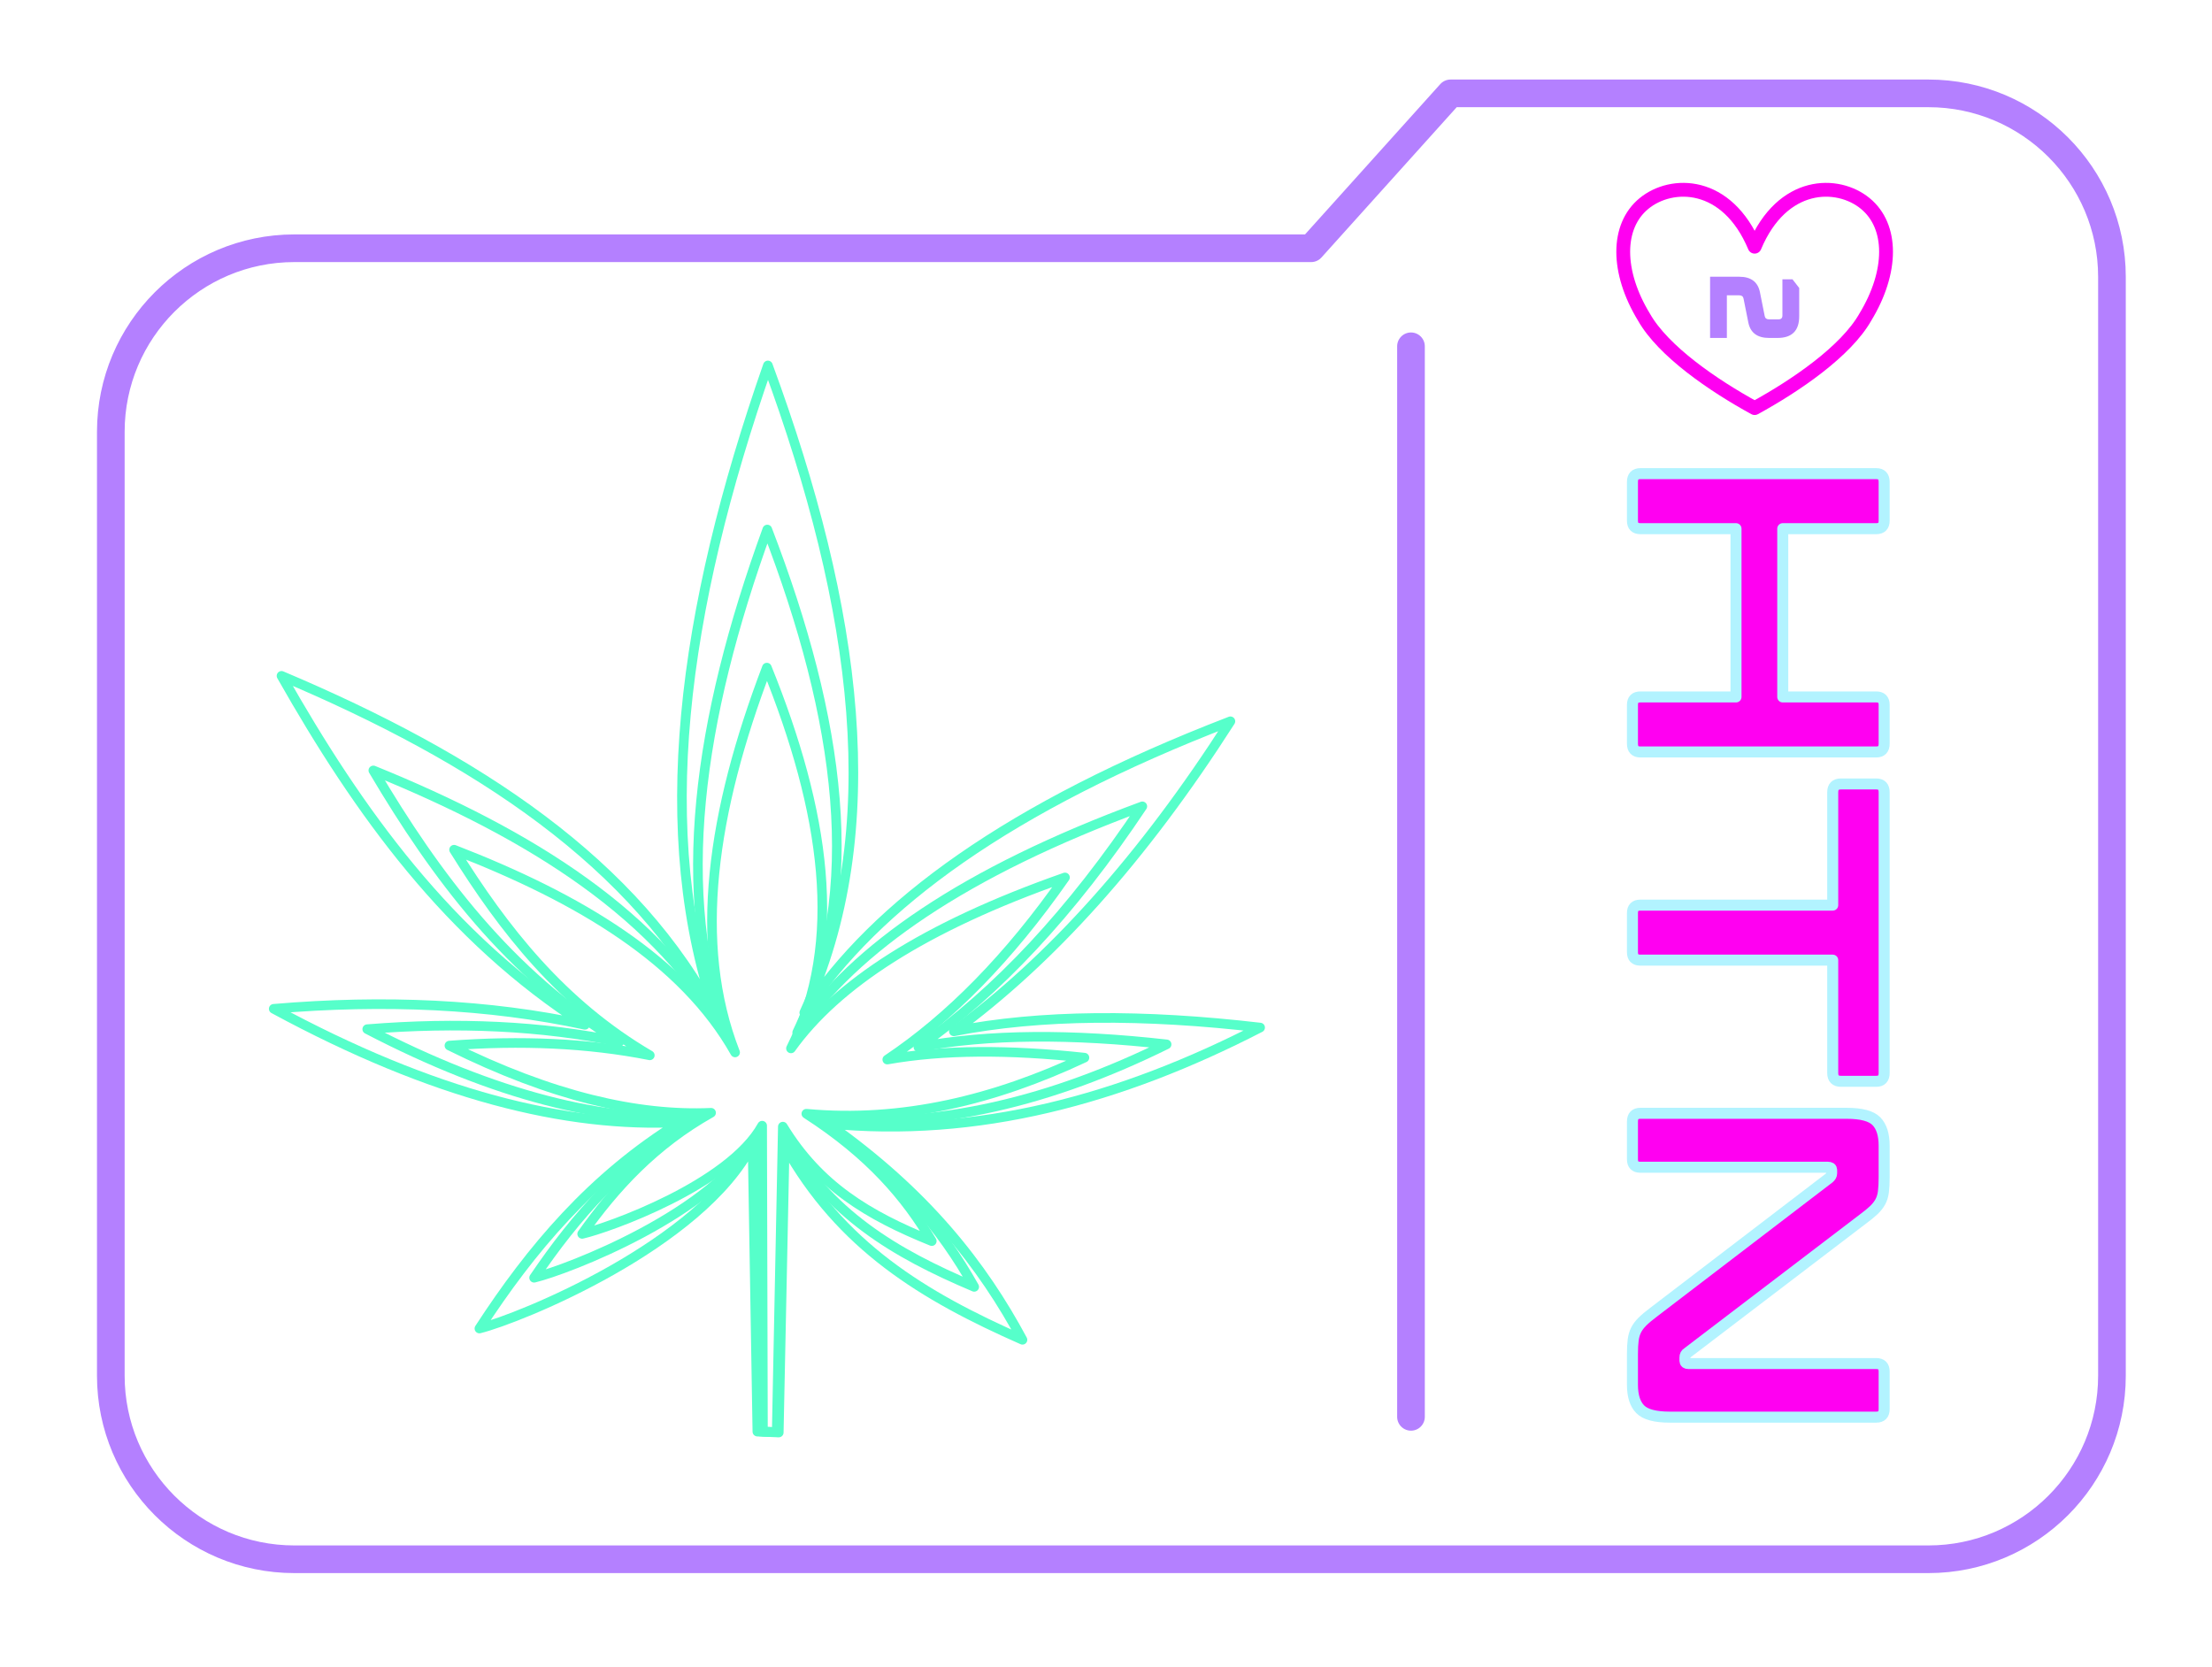 <?xml version="1.0" encoding="UTF-8" standalone="no"?><!DOCTYPE svg PUBLIC "-//W3C//DTD SVG 1.1//EN" "http://www.w3.org/Graphics/SVG/1.1/DTD/svg11.dtd">
<svg width="100%" height="100%" viewBox="0 0 16662 12558" version="1.1"
     xmlns="http://www.w3.org/2000/svg"
     xmlns:xlink="http://www.w3.org/1999/xlink" xml:space="preserve"
     xmlns:serif="http://www.serif.com/" style="fill-rule:evenodd;clip-rule:evenodd;stroke-linecap:round;stroke-linejoin:round;stroke-miterlimit:1.5;">
    <rect id="Artboard1" x="0" y="-0" width="16661.2" height="12557.9" style="fill:none;"/>
    <g id="icon">
        <path id="_3" serif:id="3" d="M5858.01,10787.9l45.403,-2232.32c341.372,587.844 827.907,880.64 1434.87,1137.55c-242.979,-433.796 -586.922,-859.869 -1188.32,-1266.16c910.587,86.506 1785.21,-139.883 2637.5,-560.41c-711.509,-79.996 -1340.21,-78.524 -1869.48,20.743c589.753,-414.387 1152.92,-1012.32 1686.65,-1813.64c-1344.42,495.842 -2167.45,1070.21 -2599.81,1703.43c509.379,-1062.12 322.825,-2363.27 -225.136,-3788.51c-521.897,1435.01 -706.909,2742.88 -304.564,3829.07c-494.197,-919.263 -1474.7,-1532.24 -2662.84,-2014.48c471.863,797.846 1022.52,1532.89 1854.02,2044.13c-586.602,-121.45 -1221.59,-149.965 -1899.98,-95.211c972.8,505.997 1784.83,699.24 2480.46,666.139c-537.454,317.601 -909.77,742.822 -1223.44,1206.25c244.424,-57.935 1371.44,-488.577 1683.84,-1078.27l20.174,2236.38l130.652,5.297l0,0.004Z" style="fill:none;stroke:#56ffca;stroke-width:72.42px;"/>
        <path id="_2" serif:id="2" d="M5850.67,10787l46.1,-2300.82c271.62,445.276 639.478,667.35 1121.87,862.283c-193.34,-328.597 -466.888,-651.387 -944.924,-959.42c723.44,66.141 1418.1,-104.613 2094.87,-422.378c-565.296,-61.051 -1064.74,-60.385 -1485.14,14.38c468.227,-313.295 915.204,-765.573 1338.62,-1371.82c-1067.67,374.408 -1721.1,808.664 -2064.12,1287.74c403.907,-803.735 254.775,-1788.88 -181.543,-2868.27c-413.579,1086.02 -559.625,2076.01 -239.231,2898.61c-393.262,-696.296 -1172.62,-1161.06 -2116.85,-1526.97c375.423,604.345 813.406,1161.21 1474.32,1548.82c-466.092,-92.346 -970.556,-114.388 -1509.44,-73.423c773.18,383.756 1418.38,530.629 1971,506.057c-426.74,240.078 -722.215,561.725 -971.074,912.354c194.128,-43.697 1107.99,-368.979 1355.74,-815.185l6.004,2303.95l103.795,4.095Z" style="fill:none;stroke:#56ffca;stroke-width:72.42px;"/>
        <path id="_1" serif:id="1" d="M5866.06,10790.2l44.736,-2160.64c420.688,756.103 1042.23,1132.29 1791.01,1462.3c-299.415,-557.996 -723.436,-1105.91 -1465.16,-1628.16c1123.59,110.404 2203.12,-181.789 3255.3,-723.781c-877.957,-102.226 -1653.79,-99.696 -2307.02,28.553c728.194,-533.827 1423.75,-1303.82 2083.19,-2335.5c-1659.54,639.391 -2675.74,1379.34 -3209.91,2194.6c629.641,-1367.26 400.723,-3041.4 -274.031,-4874.88c-645.464,1847.11 -875.084,3530.29 -379.678,4927.63c-608.936,-1182.44 -1818.3,-1970.26 -3283.98,-2589.6c581.472,1026.2 1260.26,1971.52 2285.84,2628.56c-723.751,-155.675 -1507.32,-191.758 -2344.52,-120.607c1199.96,650.145 2201.82,898.002 3060.28,854.706c-663.539,409.234 -1123.4,956.809 -1510.96,1553.48c301.685,-74.817 1671.43,-630.001 2057.52,-1389.14l36.189,2165.8l161.202,6.678l-0,0.008Z" style="fill:none;stroke:#56ffca;stroke-width:72.42px;"/>
    </g>
    <path id="divider" d="M10628.3,2608.42l0,8063.76" style="fill:none;stroke:#b480ff;stroke-width:208.33px;"/>
    <path id="container" d="M15908.4,2085.74c-0,-763.028 -619.482,-1382.51 -1382.51,-1382.51l-3599.53,-0l-1049.89,1166.67l-7659.27,-0c-763.028,-0 -1382.51,619.482 -1382.51,1382.51l-0,7110.05c-0,763.028 619.482,1382.51 1382.51,1382.51l12308.7,0c763.028,0 1382.51,-619.482 1382.51,-1382.51l-0,-8276.72Z" style="fill:none;stroke:#b480ff;stroke-width:208.33px;"/>
    <g>
        <path d="M14192.4,3922.54c0,39.722 -19.861,59.584 -59.583,59.584l-704.167,-0l0,1267.5l704.167,-0c39.722,-0 59.583,19.861 59.583,59.583l0,292.5c0,41.528 -19.861,62.292 -59.583,62.292l-1776.67,-0c-39.722,-0 -59.583,-20.764 -59.583,-62.292l-0,-292.5c-0,-39.722 19.861,-59.583 59.583,-59.583l720.417,-0l-0,-1267.5l-720.417,-0c-39.722,-0 -59.583,-19.862 -59.583,-59.584l-0,-292.5c-0,-41.528 19.861,-62.291 59.583,-62.291l1776.67,-0c39.722,-0 59.583,20.763 59.583,62.291l0,292.5Z" style="fill:#ff00f1;fill-rule:nonzero;stroke:#b2f3ff;stroke-width:82.98px;stroke-linecap:butt;stroke-miterlimit:2;"/>
        <path d="M14192.4,8082.54c0,41.528 -19.861,62.292 -59.583,62.292l-265.417,-0c-41.528,-0 -62.292,-20.764 -62.292,-62.292l0,-850.416l-1448.96,-0c-39.722,-0 -59.583,-19.862 -59.583,-59.584l-0,-295.208c-0,-39.722 19.861,-59.583 59.583,-59.583l1448.96,-0l0,-850.417c0,-41.528 20.764,-62.292 62.292,-62.292l265.417,0c39.722,0 59.583,20.764 59.583,62.292l0,2115.21Z" style="fill:#ff00f1;fill-rule:nonzero;stroke:#b2f3ff;stroke-width:82.98px;stroke-linecap:butt;stroke-miterlimit:2;"/>
        <path d="M14192.4,8867.95c0,43.333 -1.805,79.444 -5.417,108.333c-3.611,28.889 -11.284,54.167 -23.02,75.834c-11.736,21.666 -27.986,42.43 -48.75,62.291c-20.764,19.861 -48.299,42.431 -82.605,67.709l-1321.67,1007.5c-12.639,7.222 -18.959,18.958 -18.959,35.208l0,24.375c0,14.444 9.028,21.667 27.084,21.667l1413.75,-0c39.722,-0 59.583,19.861 59.583,59.583l0,284.375c0,39.722 -19.861,59.583 -59.583,59.583l-1554.58,0c-110.138,0 -184.618,-19.861 -223.437,-59.583c-38.819,-39.722 -58.229,-101.111 -58.229,-184.167l-0,-232.916c-0,-41.528 1.805,-76.285 5.416,-104.271c3.612,-27.986 10.834,-52.813 21.667,-74.479c10.833,-21.667 26.632,-42.882 47.396,-63.646c20.764,-20.764 49.201,-44.688 85.312,-71.771l1321.67,-1010.21c12.639,-10.834 18.958,-22.57 18.958,-35.209l0,-24.375c0,-14.444 -9.027,-21.666 -27.083,-21.666l-1413.75,-0c-39.722,-0 -59.583,-19.862 -59.583,-59.584l-0,-284.375c-0,-41.528 19.861,-62.291 59.583,-62.291l1554.58,-0c110.139,-0 184.619,19.861 223.438,59.583c38.819,39.722 58.229,101.111 58.229,184.167l0,238.333Z" style="fill:#ff00f1;fill-rule:nonzero;stroke:#b2f3ff;stroke-width:82.98px;stroke-linecap:butt;stroke-miterlimit:2;"/>
    </g>
    <path id="heart" d="M13216.9,1858.18c208.381,-496.579 625.144,-496.579 833.527,-325.345c208.39,171.234 208.39,513.703 0,856.172c-145.868,256.851 -520.954,513.703 -833.527,684.937c-312.574,-171.234 -687.659,-428.086 -833.527,-684.937c-208.382,-342.469 -208.382,-684.938 -0,-856.172c208.382,-171.234 625.145,-171.234 833.527,325.345Z" style="fill:none;stroke:#ff00f1;stroke-width:104.1px;"/>
    <path d="M12881.3,2084.39l218.912,-0c88.862,-0 141.076,38.917 156.643,116.753l35.999,179.994c3.243,16.215 13.946,24.323 32.107,24.323l71.998,0c19.459,0 29.188,-9.729 29.188,-29.188l0,-272.424l75.89,0l50.593,65.187l-0,213.075c-0,108.969 -54.485,163.454 -163.455,163.454l-63.241,-0c-88.862,-0 -141.076,-38.918 -156.643,-116.753l-35.999,-179.994c-3.243,-16.216 -13.946,-24.324 -32.107,-24.324l-93.403,0l0,321.071l-126.482,-0l0,-461.174Z" style="fill:#b480ff;fill-rule:nonzero;"/>
</svg>